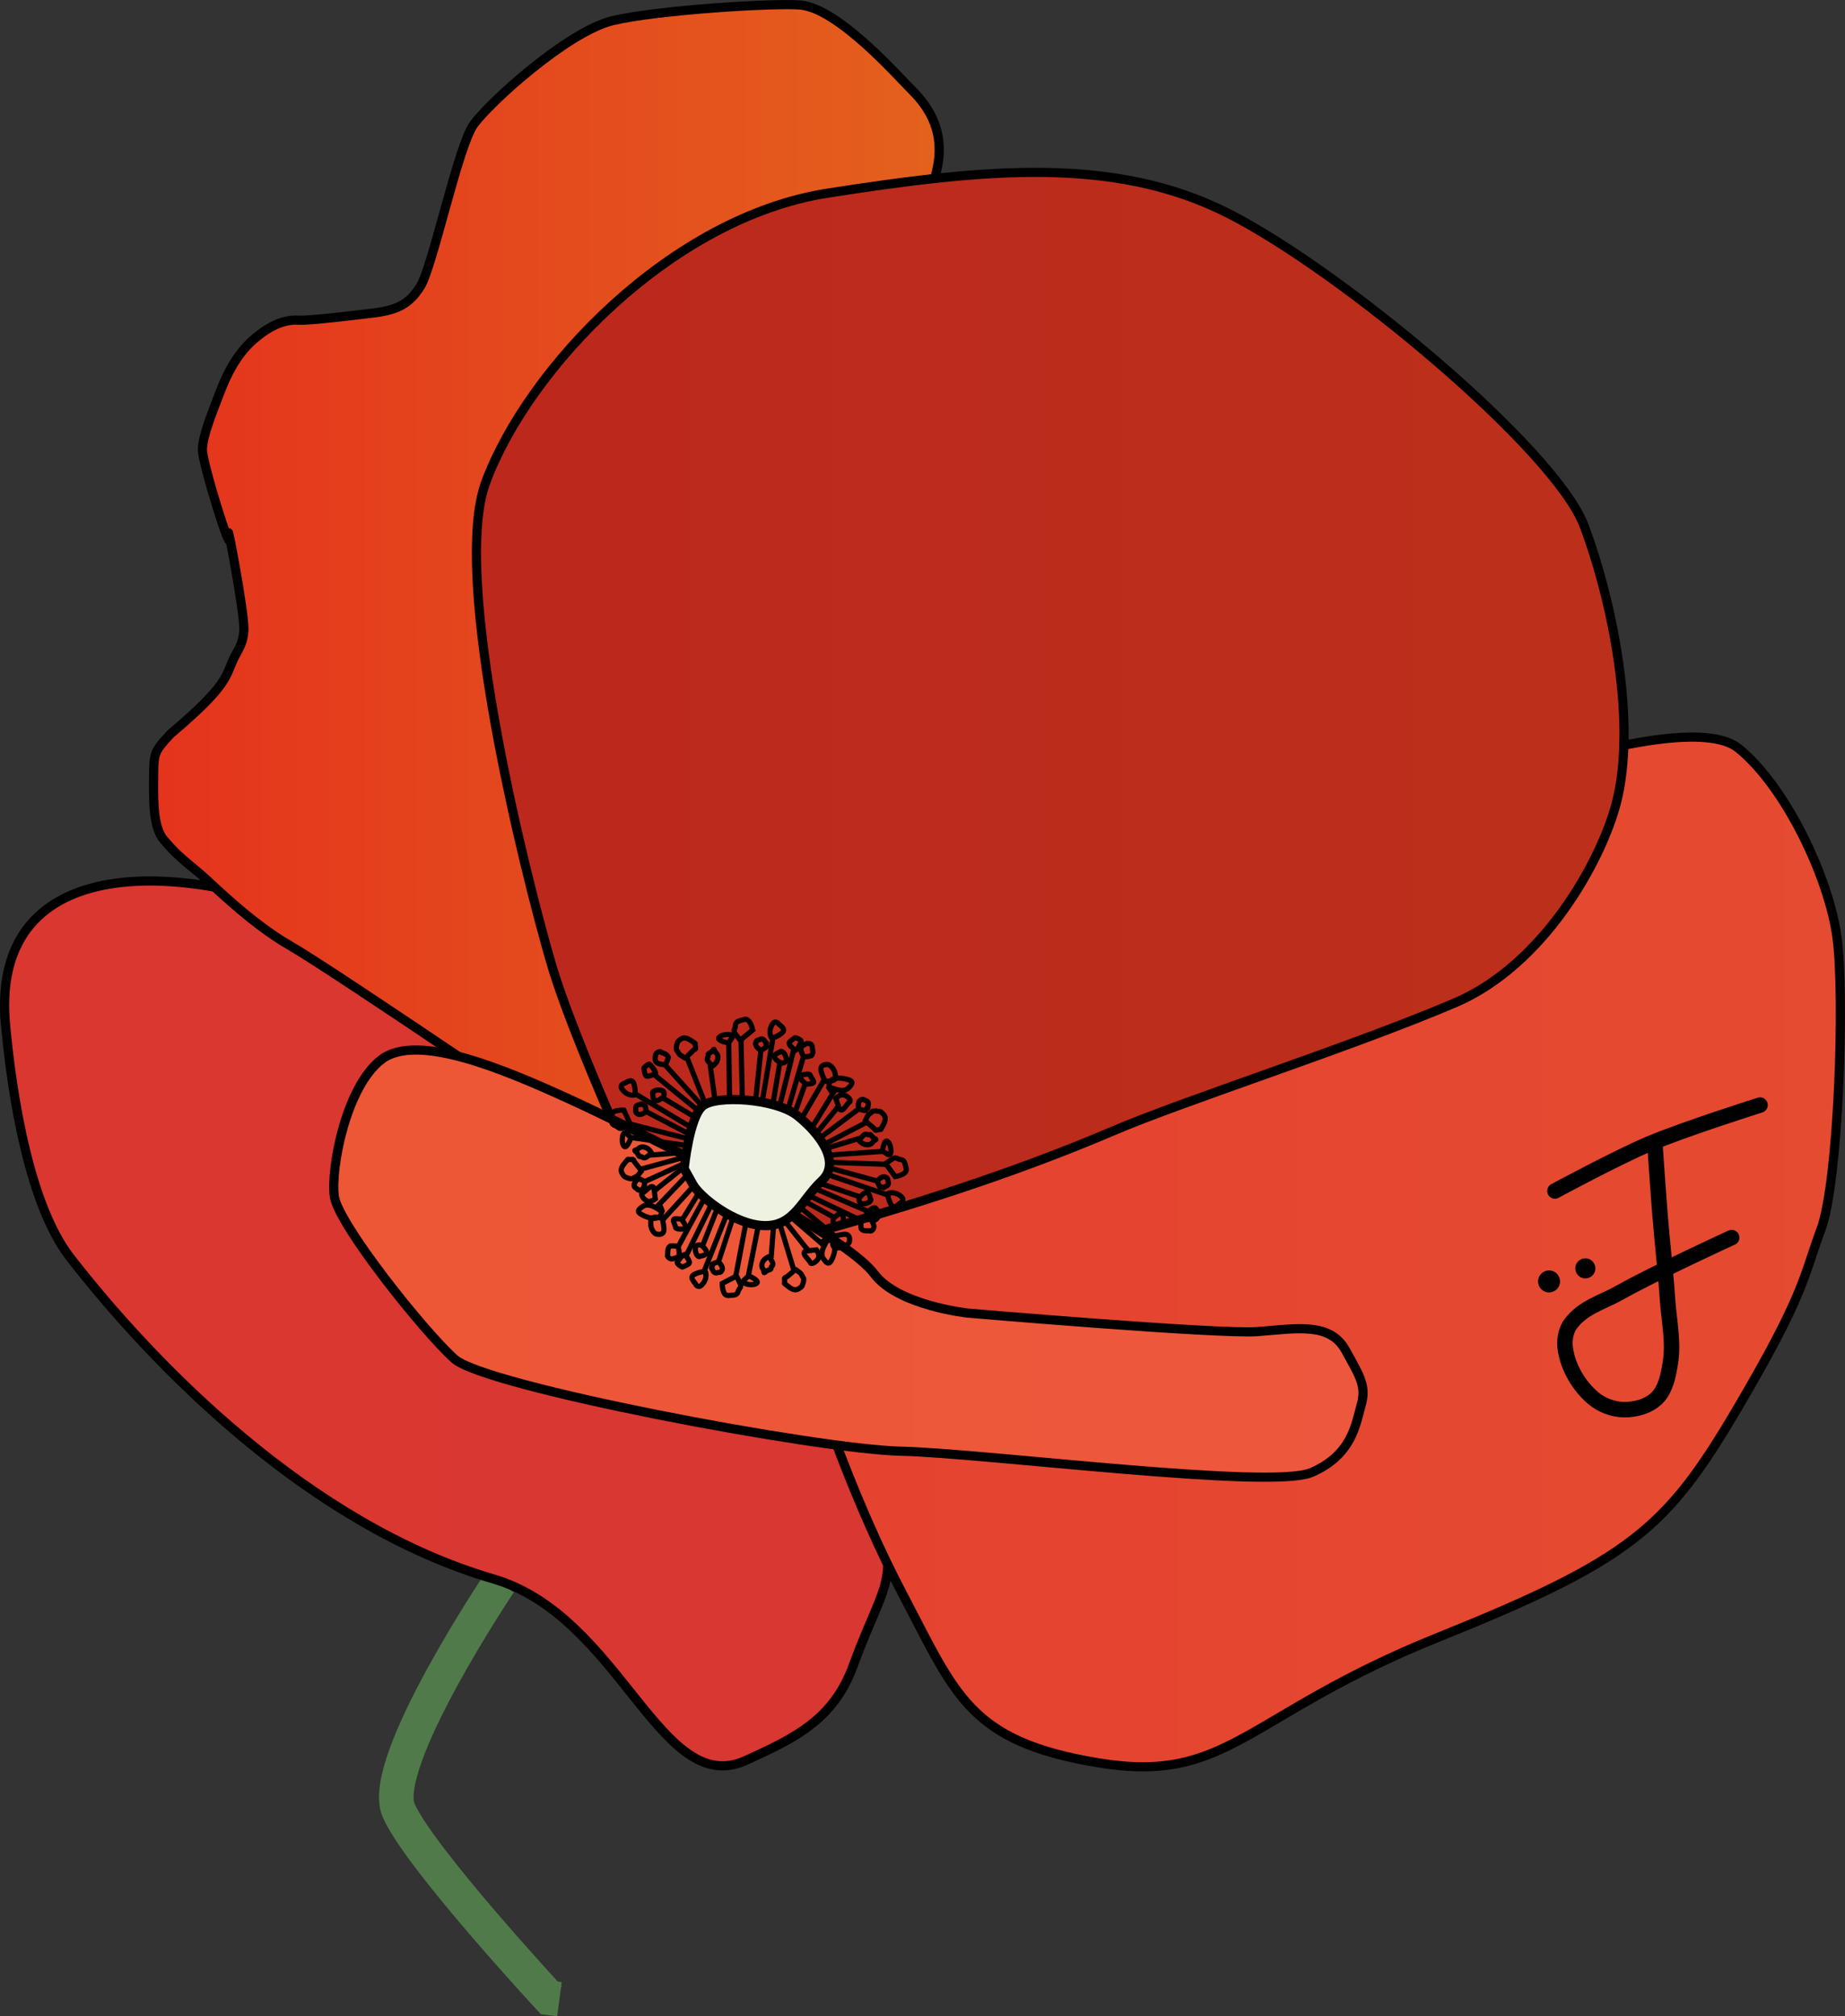 <?xml version="1.0" encoding="UTF-8" standalone="no"?>
<!-- Created with Inkscape (http://www.inkscape.org/) -->

<svg
   width="53.384mm"
   height="58.326mm"
   viewBox="0 0 53.384 58.326"
   version="1.1"
   id="svg5"
   xml:space="preserve"
   inkscape:version="1.2.2 (1:1.2.2+202305151915+b0a8486541)"
   sodipodi:docname="poppy_logo.svg"
   xmlns:inkscape="http://www.inkscape.org/namespaces/inkscape"
   xmlns:sodipodi="http://sodipodi.sourceforge.net/DTD/sodipodi-0.dtd"
   xmlns:xlink="http://www.w3.org/1999/xlink"
   xmlns="http://www.w3.org/2000/svg"
   xmlns:svg="http://www.w3.org/2000/svg"><rect x="0" y="0" width="53.384" height="58.326" fill="#333333" stroke="none"/><sodipodi:namedview
     id="namedview7"
     pagecolor="#ffffff"
     bordercolor="#666666"
     borderopacity="1.0"
     inkscape:showpageshadow="2"
     inkscape:pageopacity="0.0"
     inkscape:pagecheckerboard="0"
     inkscape:deskcolor="#d1d1d1"
     inkscape:document-units="mm"
     showgrid="false"
     inkscape:zoom="0.84096521"
     inkscape:cx="495.26425"
     inkscape:cy="529.74843"
     inkscape:window-width="1920"
     inkscape:window-height="1088"
     inkscape:window-x="1080"
     inkscape:window-y="129"
     inkscape:window-maximized="1"
     inkscape:current-layer="layer1" /><defs
     id="defs2"><linearGradient
       inkscape:collect="always"
       id="linearGradient28255"><stop
         style="stop-color:#eef2e6;stop-opacity:1;"
         offset="0"
         id="stop28251" /><stop
         style="stop-color:#eef2dd;stop-opacity:1;"
         offset="1"
         id="stop28253" /></linearGradient><linearGradient
       inkscape:collect="always"
       id="linearGradient25546"><stop
         style="stop-color:#ed5735;stop-opacity:1;"
         offset="0"
         id="stop25542" /><stop
         style="stop-color:#ed573d;stop-opacity:1;"
         offset="1"
         id="stop25544" /></linearGradient><linearGradient
       inkscape:collect="always"
       id="linearGradient22364"><stop
         style="stop-color:#bc281c;stop-opacity:1;"
         offset="0"
         id="stop22360" /><stop
         style="stop-color:#bc301b;stop-opacity:1;"
         offset="1"
         id="stop22362" /></linearGradient><linearGradient
       inkscape:collect="always"
       id="linearGradient18147"><stop
         style="stop-color:#e54230;stop-opacity:1;"
         offset="0"
         id="stop18143" /><stop
         style="stop-color:#e54b30;stop-opacity:1;"
         offset="1"
         id="stop18145" /></linearGradient><linearGradient
       inkscape:collect="always"
       id="linearGradient13861"><stop
         style="stop-color:#d93730;stop-opacity:1;"
         offset="0"
         id="stop13857" /><stop
         style="stop-color:#d93731;stop-opacity:1;"
         offset="1"
         id="stop13859" /></linearGradient><linearGradient
       inkscape:collect="always"
       id="linearGradient9766"><stop
         style="stop-color:#e4331d;stop-opacity:1;"
         offset="0"
         id="stop9762" /><stop
         style="stop-color:#e4611d;stop-opacity:1;"
         offset="1"
         id="stop9764" /></linearGradient><linearGradient
       inkscape:collect="always"
       xlink:href="#linearGradient9766"
       id="linearGradient9768"
       x1="83.308"
       y1="118.37"
       x2="106.3"
       y2="118.37"
       gradientUnits="userSpaceOnUse" /><linearGradient
       inkscape:collect="always"
       xlink:href="#linearGradient13861"
       id="linearGradient13863"
       x1="78.996"
       y1="138.832"
       x2="104.816"
       y2="138.832"
       gradientUnits="userSpaceOnUse" /><linearGradient
       inkscape:collect="always"
       xlink:href="#linearGradient18147"
       id="linearGradient18149"
       x1="100.75"
       y1="136.763"
       x2="132.38"
       y2="136.763"
       gradientUnits="userSpaceOnUse" /><linearGradient
       inkscape:collect="always"
       xlink:href="#linearGradient22364"
       id="linearGradient22366"
       x1="92.649"
       y1="121.376"
       x2="126.121"
       y2="121.376"
       gradientUnits="userSpaceOnUse" /><linearGradient
       inkscape:collect="always"
       xlink:href="#linearGradient25546"
       id="linearGradient25548"
       x1="88.52"
       y1="137.102"
       x2="118.567"
       y2="137.102"
       gradientUnits="userSpaceOnUse" /><linearGradient
       inkscape:collect="always"
       xlink:href="#linearGradient28255"
       id="linearGradient28257"
       x1="99.023"
       y1="134.182"
       x2="103.129"
       y2="134.182"
       gradientUnits="userSpaceOnUse" /></defs><g
     inkscape:label="Layer 1"
     inkscape:groupmode="layer"
     id="layer1"
     transform="translate(-78.996,-100.552)"><path
       style="fill:none;stroke:#507a4a;stroke-width:1;stroke-linecap:butt;stroke-linejoin:miter;stroke-dasharray:none;stroke-opacity:1"
       d="m 93.448,146.334 c 0,0 -3.511,5.226 -2.918,6.587 0.593,1.36 4.36,5.424 4.36,5.424 v 0 0 l 0.293,0.039"
       id="path1036"
       inkscape:label="stem"
       inkscape:export-filename="poppy_small_ste.svg"
       inkscape:export-xdpi="96"
       inkscape:export-ydpi="96" /><path
       style="fill:url(#linearGradient13863);fill-opacity:1;stroke:#000000;stroke-width:0.265px;stroke-linecap:butt;stroke-linejoin:miter;stroke-opacity:1"
       d="m 79.143,130.047 c 0.199,2.284 0.719,5.377 1.88,6.877 2.41,3.105 6.912,7.741 12.244,9.3 3.691,1.079 4.833,6.384 7.311,5.251 1.365,-0.624 2.526,-1.153 3.104,-2.74 1.029,-2.827 1.588,-2.381 0.063,-6.167 -1.525,-3.786 -3.599,-7.305 -7.204,-9.655 -3.605,-2.351 -6.382,-4.672 -7.573,-5.528 -4.707,-2.062 -10.159,-2.18 -9.825,2.662 z"
       id="path364"
       sodipodi:nodetypes="ccssssscc" /><path
       style="fill:url(#linearGradient9768);fill-opacity:1;stroke:#000000;stroke-width:0.265px;stroke-linecap:butt;stroke-linejoin:miter;stroke-opacity:1"
       d="m 100.452,135.982 c -0.485,-0.219 -4.101,-2.097 -4.101,-2.097 0,0 -7.676,-5.242 -8.981,-5.989 -1.137,-0.651 -2.325,-1.849 -2.548,-2.035 -0.693,-0.575 -0.768,-0.645 -1.087,-1.014 -0.319,-0.369 -0.299,-1.186 -0.294,-1.851 0.004,-0.665 0.023,-0.702 0.478,-1.204 1.349,-1.143 1.574,-1.52 1.751,-1.985 0.177,-0.465 0.345,-0.524 0.381,-1.012 0.036,-0.489 -0.542,-3.433 -0.428,-2.724 0.114,0.709 -0.773,-2.113 -0.771,-2.515 0.003,-0.402 0.311,-1.133 0.49,-1.608 0.179,-0.476 0.466,-1.119 0.985,-1.571 0.518,-0.452 0.947,-0.585 1.294,-0.563 0.347,0.022 1.95,-0.182 2.054,-0.193 0.797,-0.084 1.152,-0.254 1.488,-0.791 0.35,-0.561 1.085,-4.028 1.529,-4.663 0.444,-0.635 2.723,-2.698 4.019,-3.014 1.296,-0.315 4.778,-0.524 5.46,-0.454 1.101,0.113 2.836,2.09 3.208,2.458 0.523,0.517 1.003,1.274 0.696,2.422 -0.308,1.148 -5.621,30.403 -5.621,30.403 z"
       id="path468"
       sodipodi:nodetypes="ccsssscssscssssssssssc" /><path
       style="fill:url(#linearGradient18149);fill-opacity:1;stroke:#000000;stroke-width:0.265px;stroke-linecap:butt;stroke-linejoin:miter;stroke-opacity:1"
       d="m 100.901,134.912 c 0,0 1.599,6.79 4.217,11.762 1.536,2.917 1.921,4.26 5.677,4.874 3.756,0.614 4.238,-1.391 9.808,-3.631 5.57,-2.24 6.614,-3.155 8.626,-6.561 2.011,-3.406 1.945,-3.877 2.455,-5.24 0.511,-1.363 0.697,-6.767 0.462,-8.465 -0.234,-1.698 -1.464,-4.326 -2.843,-5.449 -1.754,-1.429 -10.699,2.277 -10.699,2.277 z"
       id="path462"
       sodipodi:nodetypes="cssssssscc" /><path
       style="fill:url(#linearGradient22366);fill-opacity:1;stroke:#000000;stroke-width:0.265px;stroke-linecap:butt;stroke-linejoin:miter;stroke-opacity:1"
       d="m 98.617,137.195 c 0,0 -2.883,-6.069 -3.679,-8.793 -0.774,-2.65 -2.901,-11.163 -1.888,-13.899 1.218,-3.289 5.357,-7.656 9.89,-8.363 4.533,-0.707 8.301,-1.09 11.605,0.59 3.304,1.681 9.457,6.826 10.288,9.038 0.831,2.212 1.53,5.747 0.925,8.034 -0.445,1.679 -2.101,4.668 -4.665,5.76 -3.026,1.289 -7.797,2.809 -9.912,3.714 -5.736,2.453 -12.564,3.917 -12.564,3.917 z"
       id="path464"
       sodipodi:nodetypes="cssssssssc" /><path
       style="fill:url(#linearGradient25548);fill-opacity:1;stroke:#000000;stroke-width:0.265px;stroke-linecap:butt;stroke-linejoin:miter;stroke-opacity:1"
       d="m 100.107,134.648 c 0,0 -2.857,-1.49 -4.667,-2.315 -1.81,-0.825 -4.365,-1.924 -5.402,-1.136 -1.037,0.787 -1.475,3.153 -1.37,3.956 0.105,0.803 2.587,3.915 3.481,4.712 0.894,0.796 10.482,2.61 12.915,2.666 2.434,0.056 10.711,1.123 11.881,0.615 1.17,-0.508 1.274,-1.385 1.431,-1.933 0.157,-0.549 -10e-4,-0.801 -0.453,-1.611 -0.452,-0.81 -1.42,-0.616 -2.54,-0.531 -1.12,0.085 -8.393,-0.536 -8.393,-0.536 0,0 -2.02,-0.219 -2.7,-1.134 -0.681,-0.915 -4.183,-2.751 -4.183,-2.751 z"
       id="path470" /><path
       style="fill:url(#linearGradient28257);fill-opacity:1;stroke:#000000;stroke-width:0.265px;stroke-linecap:butt;stroke-linejoin:miter;stroke-opacity:1"
       d="m 98.793,134.358 c 0,0 0.145,-1.484 0.533,-1.812 0.388,-0.328 2.117,-0.216 2.74,0.278 0.623,0.494 1.288,1.345 0.708,1.884 -0.58,0.539 -0.799,1.32 -1.667,1.297 -0.868,-0.023 -1.867,-0.839 -2.06,-1.189 z"
       id="path474"
       inkscape:label="center"
       sodipodi:nodetypes="cssscsc" /><g
       id="g116033"
       transform="matrix(0.224,0,0,0.224,88.159,93.443)"
       inkscape:label="JF_logo"><g
         id="g113801"
         transform="matrix(0.242,0,0,0.242,110.096,157.818)"
         style="stroke:#000000;stroke-width:8.251;stroke-dasharray:none;stroke-opacity:1"><path
           style="fill:none;stroke:#000000;stroke-width:8.251;stroke-linecap:round;stroke-linejoin:miter;stroke-dasharray:none;stroke-opacity:1"
           d="m 205.995,114.538 c 0,0 32.945,-17.79 50.161,-25.072 19.296,-8.161 59.322,-20.768 59.322,-20.768"
           id="path113726"
           sodipodi:nodetypes="cac" /><path
           style="fill:none;stroke:#000000;stroke-width:8.251;stroke-linecap:round;stroke-linejoin:miter;stroke-dasharray:none;stroke-opacity:1"
           d="m 259.333,89.238 c 0,0 1.745,25.482 2.771,38.211 1.21,15.01 2.986,29.975 3.99,45 0.751,11.241 3.335,22.644 1.523,33.763 -1.09,6.685 -2.444,14.251 -7.316,18.957 -4.44,4.289 -11.327,6.156 -17.5,6.066 -5.878,-0.086 -12.016,-2.445 -16.488,-6.26 -7.485,-6.386 -13.098,-15.891 -14.693,-25.6 -0.766,-4.661 -0.086,-10.124 2.75,-13.902 6.781,-9.035 16.809,-11.418 25.651,-16.398 19.528,-11 60.335,-29.68 60.335,-29.68"
           id="path113728"
           sodipodi:nodetypes="caaaaaaasac" /></g><circle
         style="font-variation-settings:normal;opacity:1;fill:#000000;fill-opacity:1;stroke:none;stroke-width:0;stroke-linecap:butt;stroke-linejoin:miter;stroke-miterlimit:4;stroke-dasharray:none;stroke-dashoffset:0;stroke-opacity:1;stop-color:#000000;stop-opacity:1"
         id="path113855"
         cx="163.874"
         cy="195.532"
         r="1.297" /><circle
         style="font-variation-settings:normal;fill:#000000;fill-opacity:1;stroke:none;stroke-width:0;stroke-linecap:butt;stroke-linejoin:miter;stroke-miterlimit:4;stroke-dasharray:none;stroke-dashoffset:0;stroke-opacity:1;stop-color:#000000"
         id="path113855-4"
         cx="159.187"
         cy="197.217"
         r="1.421" /></g><g
       id="g44905"
       inkscape:label="pistilles"><path
         style="fill:none;stroke:#000000;stroke-width:0.15;stroke-linecap:butt;stroke-linejoin:miter;stroke-dasharray:none;stroke-opacity:1"
         d="m 100.105,132.327 -0.023,-1.603 c 0,0 -0.389,-0.069 -0.269,-0.176 0.121,-0.106 0.468,-0.096 0.356,0.038 -0.112,0.134 -0.062,0.182 -0.062,0.182"
         id="path480" /><path
         style="fill:none;stroke:#000000;stroke-width:0.15;stroke-linecap:butt;stroke-linejoin:miter;stroke-dasharray:none;stroke-opacity:1"
         d="m 100.474,132.304 -0.038,-1.679 0.339,-0.279 c 0,0 -0.071,-0.353 -0.241,-0.305 -0.169,0.048 -0.25,0.055 -0.259,0.178 -0.009,0.123 -0.09,0.126 0.009,0.256 0.099,0.131 0.183,0.237 0.183,0.237"
         id="path33122" /><path
         style="fill:none;stroke:#000000;stroke-width:0.15;stroke-linecap:butt;stroke-linejoin:miter;stroke-dasharray:none;stroke-opacity:1"
         d="m 100.865,132.315 0.147,-1.383 c 0,0 -0.174,-0.093 -0.152,-0.203 0.022,-0.111 0.075,-0.076 0.127,-0.111 0.051,-0.035 0.115,0.004 0.14,0.055 0.026,0.051 0.063,0.023 0.038,0.087 -0.025,0.064 0.066,0.04 -0.04,0.108 -0.106,0.068 -0.106,0.068 -0.106,0.068"
         id="path33126" /><path
         style="fill:none;stroke:#000000;stroke-width:0.15;stroke-linecap:butt;stroke-linejoin:miter;stroke-dasharray:none;stroke-opacity:1"
         d="m 99.677,132.323 -0.124,-0.903 c 0,0 0.088,-0.033 0.156,-0.118 0.068,-0.085 0.086,-0.224 0.008,-0.293 -0.078,-0.069 -0.036,-0.153 -0.097,-0.069 -0.061,0.084 -0.153,0.078 -0.135,0.14 0.018,0.061 -0.085,0.08 0.018,0.197 0.103,0.117 0.103,0.117 0.103,0.117 v 0.046"
         id="path33130" /><path
         style="fill:none;stroke:#000000;stroke-width:0.15;stroke-linecap:butt;stroke-linejoin:miter;stroke-dasharray:none;stroke-opacity:1"
         d="m 99.374,132.417 -0.508,-1.294 c 0,0 0.115,-0.117 0.181,-0.179 0.066,-0.062 0.092,-0.016 0.07,-0.129 -0.023,-0.112 0.048,-0.042 -0.079,-0.131 -0.126,-0.089 -0.241,-0.15 -0.346,-0.072 -0.105,0.078 -0.088,0.082 -0.108,0.146 -0.02,0.064 -0.031,0.154 -0.003,0.181 0.028,0.027 0.057,0.104 0.101,0.134 0.045,0.03 0.167,0.105 0.167,0.105 v 0"
         id="path33132" /><path
         style="fill:none;stroke:#000000;stroke-width:0.15;stroke-linecap:butt;stroke-linejoin:miter;stroke-dasharray:none;stroke-opacity:1"
         d="m 101.062,132.358 0.296,-1.76 c 0,0 -0.054,0.009 -0.079,-0.145 -0.025,-0.154 0.071,-0.294 0.105,-0.319 0.034,-0.025 0.098,-0.022 0.134,0.028 0.035,0.051 0.257,0.156 0.09,0.281 -0.167,0.125 -0.296,0.139 -0.296,0.139"
         id="path33134"
         sodipodi:nodetypes="ccssssc" /><path
         style="fill:none;stroke:#000000;stroke-width:0.15;stroke-linecap:butt;stroke-linejoin:miter;stroke-dasharray:none;stroke-opacity:1"
         d="m 101.365,132.456 0.196,-1.173 c 0,0 -0.169,-0.089 -0.155,-0.181 0.015,-0.092 0.252,-0.141 0.21,-0.131 -0.081,0.019 -0.025,-0.021 0.002,8e-4 0.079,0.013 0.168,0.223 0.114,0.285 -0.054,0.061 -0.159,0.047 -0.159,0.047"
         id="path44864"
         sodipodi:nodetypes="cccscsc" /><path
         style="fill:none;stroke:#000000;stroke-width:0.15;stroke-linecap:butt;stroke-linejoin:miter;stroke-dasharray:none;stroke-opacity:1"
         d="m 101.557,132.534 0.408,-1.629 c 0,0 -0.142,-0.124 -0.137,-0.177 0.005,-0.053 0.156,-0.143 0.169,-0.157 0.013,-0.014 0.191,0.06 0.179,0.101 -0.012,0.041 -0.092,0.237 -0.174,0.271 -0.083,0.034 0.012,-0.004 0.012,-0.004"
         id="path44866"
         sodipodi:nodetypes="ccssscc" /><path
         style="fill:none;stroke:#000000;stroke-width:0.15;stroke-linecap:butt;stroke-linejoin:miter;stroke-dasharray:none;stroke-opacity:1"
         d="m 101.783,132.691 0.461,-1.576 c 0,0 -0.087,-0.159 -0.072,-0.239 0.014,-0.08 0.094,-0.094 0.147,-0.131 0.053,-0.037 0.204,0.01 0.175,0.103 0.019,0.091 0.042,0.177 -0.022,0.243 -0.078,0.026 -0.238,0.039 -0.238,0.039"
         id="path44868"
         sodipodi:nodetypes="ccssccc" /><path
         style="fill:none;stroke:#000000;stroke-width:0.15;stroke-linecap:butt;stroke-linejoin:miter;stroke-dasharray:none;stroke-opacity:1"
         d="m 101.981,132.784 0.314,-0.89 c 0,0 -0.18,-0.149 -0.144,-0.204 0.036,-0.056 0.273,-0.101 0.287,-0.036 0.014,0.065 0.181,0.216 0.048,0.24 -0.133,0.024 -0.159,0.024 -0.159,0.024 v 0"
         id="path44870" /><path
         style="fill:none;stroke:#000000;stroke-width:0.15;stroke-linecap:butt;stroke-linejoin:miter;stroke-dasharray:none;stroke-opacity:1"
         d="m 102.197,132.892 0.649,-1.112 c 0,0 -0.105,-0.224 -0.1,-0.308 0.007,-0.135 0.156,-0.122 0.195,-0.128 0.04,-0.006 0.19,0.096 0.218,0.262 0.016,0.094 0.052,0.189 -0.111,0.212 -0.164,0.023 -0.191,0.005 -0.191,0.005"
         id="path44872"
         sodipodi:nodetypes="ccscssc" /><path
         style="fill:none;stroke:#000000;stroke-width:0.15;stroke-linecap:butt;stroke-linejoin:miter;stroke-dasharray:none;stroke-opacity:1"
         d="m 102.522,133.115 0.59,-0.961 c 0,0 -0.106,-0.012 -0.127,-0.192 -0.026,-0.221 0.251,-0.249 0.453,-0.204 0.202,0.045 0.293,0.086 0.105,0.269 -0.188,0.183 -0.574,-0.072 -0.571,-0.022 l 0.096,0.143"
         id="path44874"
         sodipodi:nodetypes="ccscscc" /><path
         style="fill:none;stroke:#000000;stroke-width:0.15;stroke-linecap:butt;stroke-linejoin:miter;stroke-dasharray:none;stroke-opacity:1"
         d="m 102.606,133.351 0.651,-0.797 -0.077,-0.221 c 0,0 0.097,-0.122 0.21,-0.111 0.112,0.011 0.261,0.163 0.186,0.206 -0.075,0.043 -0.195,0.32 -0.289,0.207 -0.093,-0.113 -0.093,-0.113 -0.093,-0.113"
         id="path44878" /></g><g
       id="g44905-6"
       inkscape:label="pistilles"
       transform="rotate(-167.915,100.722,134.059)"><path
         style="fill:none;stroke:#000000;stroke-width:0.15;stroke-linecap:butt;stroke-linejoin:miter;stroke-dasharray:none;stroke-opacity:1"
         d="m 100.105,132.327 -0.023,-1.603 c 0,0 -0.389,-0.069 -0.269,-0.176 0.121,-0.106 0.468,-0.096 0.356,0.038 -0.112,0.134 -0.062,0.182 -0.062,0.182"
         id="path480-7" /><path
         style="fill:none;stroke:#000000;stroke-width:0.15;stroke-linecap:butt;stroke-linejoin:miter;stroke-dasharray:none;stroke-opacity:1"
         d="m 100.474,132.304 -0.038,-1.679 0.339,-0.279 c 0,0 -0.071,-0.353 -0.241,-0.305 -0.169,0.048 -0.25,0.055 -0.259,0.178 -0.009,0.123 -0.09,0.126 0.009,0.256 0.099,0.131 0.183,0.237 0.183,0.237"
         id="path33122-5" /><path
         style="fill:none;stroke:#000000;stroke-width:0.15;stroke-linecap:butt;stroke-linejoin:miter;stroke-dasharray:none;stroke-opacity:1"
         d="m 100.865,132.315 0.147,-1.383 c 0,0 -0.174,-0.093 -0.152,-0.203 0.022,-0.111 0.075,-0.076 0.127,-0.111 0.051,-0.035 0.115,0.004 0.14,0.055 0.026,0.051 0.063,0.023 0.038,0.087 -0.025,0.064 0.066,0.04 -0.04,0.108 -0.106,0.068 -0.106,0.068 -0.106,0.068"
         id="path33126-3" /><path
         style="fill:none;stroke:#000000;stroke-width:0.15;stroke-linecap:butt;stroke-linejoin:miter;stroke-dasharray:none;stroke-opacity:1"
         d="m 99.677,132.323 -0.124,-0.903 c 0,0 0.088,-0.033 0.156,-0.118 0.068,-0.085 0.086,-0.224 0.008,-0.293 -0.078,-0.069 -0.036,-0.153 -0.097,-0.069 -0.061,0.084 -0.153,0.078 -0.135,0.14 0.018,0.061 -0.085,0.08 0.018,0.197 0.103,0.117 0.103,0.117 0.103,0.117 v 0.046"
         id="path33130-5" /><path
         style="fill:none;stroke:#000000;stroke-width:0.15;stroke-linecap:butt;stroke-linejoin:miter;stroke-dasharray:none;stroke-opacity:1"
         d="m 99.494,132.357 -0.674,-1.216 c 0,0 0.099,-0.132 0.156,-0.201 0.058,-0.07 0.089,-0.028 0.052,-0.137 -0.037,-0.109 0.042,-0.048 -0.095,-0.12 -0.137,-0.072 -0.258,-0.117 -0.352,-0.026 -0.094,0.091 -0.077,0.093 -0.088,0.159 -0.012,0.066 -0.01,0.157 0.021,0.18 0.032,0.023 0.07,0.096 0.118,0.12 0.048,0.024 0.179,0.082 0.179,0.082 v 0"
         id="path33132-6" /><path
         style="fill:none;stroke:#000000;stroke-width:0.15;stroke-linecap:butt;stroke-linejoin:miter;stroke-dasharray:none;stroke-opacity:1"
         d="m 101.062,132.358 0.296,-1.76 c 0,0 -0.054,0.009 -0.079,-0.145 -0.025,-0.154 0.071,-0.294 0.105,-0.319 0.034,-0.025 0.098,-0.022 0.134,0.028 0.035,0.051 0.257,0.156 0.09,0.281 -0.167,0.125 -0.296,0.139 -0.296,0.139"
         id="path33134-2"
         sodipodi:nodetypes="ccssssc" /><path
         style="fill:none;stroke:#000000;stroke-width:0.15;stroke-linecap:butt;stroke-linejoin:miter;stroke-dasharray:none;stroke-opacity:1"
         d="m 101.365,132.456 0.196,-1.173 c 0,0 -0.169,-0.089 -0.155,-0.181 0.015,-0.092 0.252,-0.141 0.21,-0.131 -0.081,0.019 -0.025,-0.021 0.002,8e-4 0.079,0.013 0.168,0.223 0.114,0.285 -0.054,0.061 -0.159,0.047 -0.159,0.047"
         id="path44864-9"
         sodipodi:nodetypes="cccscsc" /><path
         style="fill:none;stroke:#000000;stroke-width:0.15;stroke-linecap:butt;stroke-linejoin:miter;stroke-dasharray:none;stroke-opacity:1"
         d="m 101.557,132.534 0.408,-1.629 c 0,0 -0.142,-0.124 -0.137,-0.177 0.005,-0.053 0.156,-0.143 0.169,-0.157 0.013,-0.014 0.191,0.06 0.179,0.101 -0.012,0.041 -0.092,0.237 -0.174,0.271 -0.083,0.034 0.012,-0.004 0.012,-0.004"
         id="path44866-1"
         sodipodi:nodetypes="ccssscc" /><path
         style="fill:none;stroke:#000000;stroke-width:0.15;stroke-linecap:butt;stroke-linejoin:miter;stroke-dasharray:none;stroke-opacity:1"
         d="m 101.783,132.691 0.461,-1.576 c 0,0 -0.087,-0.159 -0.072,-0.239 0.014,-0.08 0.094,-0.094 0.147,-0.131 0.053,-0.037 0.204,0.01 0.175,0.103 0.019,0.091 0.042,0.177 -0.022,0.243 -0.078,0.026 -0.238,0.039 -0.238,0.039"
         id="path44868-2"
         sodipodi:nodetypes="ccssccc" /><path
         style="fill:none;stroke:#000000;stroke-width:0.15;stroke-linecap:butt;stroke-linejoin:miter;stroke-dasharray:none;stroke-opacity:1"
         d="m 101.981,132.784 0.314,-0.89 c 0,0 -0.18,-0.149 -0.144,-0.204 0.036,-0.056 0.273,-0.101 0.287,-0.036 0.014,0.065 0.181,0.216 0.048,0.24 -0.133,0.024 -0.159,0.024 -0.159,0.024 v 0"
         id="path44870-7" /><path
         style="fill:none;stroke:#000000;stroke-width:0.15;stroke-linecap:butt;stroke-linejoin:miter;stroke-dasharray:none;stroke-opacity:1"
         d="m 102.197,132.892 0.649,-1.112 c 0,0 -0.105,-0.224 -0.1,-0.308 0.007,-0.135 0.156,-0.122 0.195,-0.128 0.04,-0.006 0.19,0.096 0.218,0.262 0.016,0.094 0.052,0.189 -0.111,0.212 -0.164,0.023 -0.191,0.005 -0.191,0.005"
         id="path44872-0"
         sodipodi:nodetypes="ccscssc" /><path
         style="fill:none;stroke:#000000;stroke-width:0.15;stroke-linecap:butt;stroke-linejoin:miter;stroke-dasharray:none;stroke-opacity:1"
         d="m 102.46,133.139 0.59,-0.961 c 0,0 -0.106,-0.012 -0.127,-0.192 -0.026,-0.221 0.251,-0.249 0.453,-0.204 0.202,0.045 0.293,0.086 0.105,0.269 -0.188,0.183 -0.574,-0.072 -0.571,-0.022 l 0.096,0.143"
         id="path44874-9"
         sodipodi:nodetypes="ccscscc" /><path
         style="fill:none;stroke:#000000;stroke-width:0.15;stroke-linecap:butt;stroke-linejoin:miter;stroke-dasharray:none;stroke-opacity:1"
         d="m 102.606,133.351 0.651,-0.797 -0.077,-0.221 c 0,0 0.097,-0.122 0.21,-0.111 0.112,0.011 0.261,0.163 0.186,0.206 -0.075,0.043 -0.195,0.32 -0.289,0.207 -0.093,-0.113 -0.093,-0.113 -0.093,-0.113"
         id="path44878-3" /></g><g
       id="g44905-6-5"
       inkscape:label="pistilles"
       transform="rotate(99.226,101.088,134.258)"><path
         style="fill:none;stroke:#000000;stroke-width:0.15;stroke-linecap:butt;stroke-linejoin:miter;stroke-dasharray:none;stroke-opacity:1"
         d="m 100.508,132.487 -0.367,-1.56 c 0,0 -0.395,0.016 -0.3,-0.114 0.095,-0.13 0.436,-0.194 0.356,-0.039 -0.081,0.155 -0.022,0.191 -0.022,0.191"
         id="path480-7-9" /><path
         style="fill:none;stroke:#000000;stroke-width:0.15;stroke-linecap:butt;stroke-linejoin:miter;stroke-dasharray:none;stroke-opacity:1"
         d="m 100.704,132.425 -0.211,-1.666 0.308,-0.313 c 0,0 -0.107,-0.344 -0.271,-0.279 -0.163,0.065 -0.243,0.08 -0.239,0.203 0.004,0.123 -0.077,0.134 0.035,0.254 0.112,0.12 0.207,0.217 0.207,0.217"
         id="path33122-5-2" /><path
         style="fill:none;stroke:#000000;stroke-width:0.15;stroke-linecap:butt;stroke-linejoin:miter;stroke-dasharray:none;stroke-opacity:1"
         d="m 100.865,132.315 0.147,-1.383 c 0,0 -0.174,-0.093 -0.152,-0.203 0.022,-0.111 0.075,-0.076 0.127,-0.111 0.051,-0.035 0.115,0.004 0.14,0.055 0.026,0.051 0.063,0.023 0.038,0.087 -0.025,0.064 0.066,0.04 -0.04,0.108 -0.106,0.068 -0.106,0.068 -0.106,0.068"
         id="path33126-3-2" /><path
         style="fill:none;stroke:#000000;stroke-width:0.15;stroke-linecap:butt;stroke-linejoin:miter;stroke-dasharray:none;stroke-opacity:1"
         d="m 100.038,132.763 -1.002,-0.965 c 0,0 -0.18,0.081 -0.254,-0.005 -0.074,-0.085 -0.013,-0.106 -0.01,-0.168 0.004,-0.062 0.073,-0.088 0.13,-0.077 0.056,0.011 0.057,-0.036 0.092,0.023 0.035,0.059 0.072,-0.028 0.061,0.098 -0.011,0.126 -0.011,0.126 -0.011,0.126"
         id="path33126-3-2-9" /><path
         style="fill:none;stroke:#000000;stroke-width:0.15;stroke-linecap:butt;stroke-linejoin:miter;stroke-dasharray:none;stroke-opacity:1"
         d="m 100.296,132.505 -0.399,-0.819 c 0,0 0.074,-0.059 0.111,-0.161 0.038,-0.102 0.012,-0.239 -0.084,-0.28 -0.095,-0.041 -0.082,-0.135 -0.114,-0.035 -0.031,0.099 -0.121,0.122 -0.085,0.175 0.036,0.052 -0.056,0.102 0.078,0.181 0.135,0.079 0.135,0.079 0.135,0.079 l 0.014,0.044"
         id="path33130-5-8" /><path
         style="fill:none;stroke:#000000;stroke-width:0.15;stroke-linecap:butt;stroke-linejoin:miter;stroke-dasharray:none;stroke-opacity:1"
         d="m 100.214,132.626 -0.831,-1.114 c 0,0 0.08,-0.144 0.128,-0.22 0.048,-0.077 0.084,-0.04 0.033,-0.143 -0.051,-0.103 0.035,-0.053 -0.11,-0.106 -0.145,-0.053 -0.272,-0.081 -0.353,0.022 -0.081,0.103 -0.063,0.103 -0.066,0.169 -0.003,0.067 0.011,0.157 0.045,0.175 0.035,0.019 0.082,0.086 0.133,0.103 0.051,0.017 0.189,0.057 0.189,0.057 v 0"
         id="path33132-6-9" /><path
         style="fill:none;stroke:#000000;stroke-width:0.15;stroke-linecap:butt;stroke-linejoin:miter;stroke-dasharray:none;stroke-opacity:1"
         d="m 101.062,132.358 0.296,-1.76 c 0,0 -0.054,0.009 -0.079,-0.145 -0.025,-0.154 0.071,-0.294 0.105,-0.319 0.034,-0.025 0.098,-0.022 0.134,0.028 0.035,0.051 0.257,0.156 0.09,0.281 -0.167,0.125 -0.296,0.139 -0.296,0.139"
         id="path33134-2-7"
         sodipodi:nodetypes="ccssssc" /><path
         style="fill:none;stroke:#000000;stroke-width:0.15;stroke-linecap:butt;stroke-linejoin:miter;stroke-dasharray:none;stroke-opacity:1"
         d="m 101.349,132.522 0.196,-1.173 c 0,0 -0.169,-0.089 -0.155,-0.181 0.015,-0.092 0.252,-0.141 0.21,-0.131 -0.081,0.019 -0.025,-0.021 0.002,8e-4 0.079,0.013 0.168,0.223 0.114,0.285 -0.054,0.061 -0.159,0.047 -0.159,0.047"
         id="path44864-9-3"
         sodipodi:nodetypes="cccscsc" /><path
         style="fill:none;stroke:#000000;stroke-width:0.15;stroke-linecap:butt;stroke-linejoin:miter;stroke-dasharray:none;stroke-opacity:1"
         d="m 101.513,132.687 0.408,-1.629 c 0,0 -0.142,-0.124 -0.137,-0.177 0.005,-0.053 0.156,-0.143 0.169,-0.157 0.013,-0.014 0.191,0.06 0.179,0.101 -0.012,0.041 -0.092,0.237 -0.174,0.271 -0.083,0.034 0.012,-0.004 0.012,-0.004"
         id="path44866-1-6"
         sodipodi:nodetypes="ccssscc" /><path
         style="fill:none;stroke:#000000;stroke-width:0.15;stroke-linecap:butt;stroke-linejoin:miter;stroke-dasharray:none;stroke-opacity:1"
         d="m 101.757,132.777 0.461,-1.576 c 0,0 -0.087,-0.159 -0.072,-0.239 0.014,-0.08 0.094,-0.094 0.147,-0.131 0.053,-0.037 0.204,0.01 0.175,0.103 0.019,0.091 0.042,0.177 -0.022,0.243 -0.078,0.026 -0.238,0.039 -0.238,0.039"
         id="path44868-2-1"
         sodipodi:nodetypes="ccssccc" /><path
         style="fill:none;stroke:#000000;stroke-width:0.15;stroke-linecap:butt;stroke-linejoin:miter;stroke-dasharray:none;stroke-opacity:1"
         d="m 101.938,132.886 0.314,-0.89 c 0,0 -0.18,-0.149 -0.144,-0.204 0.036,-0.056 0.273,-0.101 0.287,-0.036 0.014,0.065 0.181,0.216 0.048,0.24 -0.133,0.024 -0.159,0.024 -0.159,0.024 v 0"
         id="path44870-7-2" /><path
         style="fill:none;stroke:#000000;stroke-width:0.15;stroke-linecap:butt;stroke-linejoin:miter;stroke-dasharray:none;stroke-opacity:1"
         d="m 102.131,132.998 0.649,-1.112 c 0,0 -0.105,-0.224 -0.1,-0.308 0.007,-0.135 0.156,-0.122 0.195,-0.128 0.04,-0.006 0.19,0.096 0.218,0.262 0.016,0.094 0.052,0.189 -0.111,0.212 -0.164,0.023 -0.191,0.005 -0.191,0.005"
         id="path44872-0-9"
         sodipodi:nodetypes="ccscssc" /><path
         style="fill:none;stroke:#000000;stroke-width:0.15;stroke-linecap:butt;stroke-linejoin:miter;stroke-dasharray:none;stroke-opacity:1"
         d="m 102.459,133.204 0.59,-0.961 c 0,0 -0.106,-0.012 -0.127,-0.192 -0.026,-0.221 0.251,-0.249 0.453,-0.204 0.202,0.045 0.293,0.086 0.105,0.269 -0.188,0.183 -0.574,-0.072 -0.571,-0.022 l 0.096,0.143"
         id="path44874-9-3"
         sodipodi:nodetypes="ccscscc" /><path
         style="fill:none;stroke:#000000;stroke-width:0.15;stroke-linecap:butt;stroke-linejoin:miter;stroke-dasharray:none;stroke-opacity:1"
         d="m 102.628,133.339 0.695,-0.758 -0.064,-0.225 c 0,0 0.104,-0.116 0.216,-0.099 0.112,0.017 0.251,0.177 0.174,0.216 -0.077,0.039 -0.213,0.308 -0.3,0.19 -0.087,-0.118 -0.087,-0.118 -0.087,-0.118"
         id="path44878-3-1" /></g><g
       id="g44905-6-5-4"
       inkscape:label="pistilles"
       transform="rotate(-68.544,100.554,134.309)"><path
         style="fill:none;stroke:#000000;stroke-width:0.15;stroke-linecap:butt;stroke-linejoin:miter;stroke-dasharray:none;stroke-opacity:1"
         d="m 100.508,132.487 -0.367,-1.56 c 0,0 -0.395,0.016 -0.3,-0.114 0.095,-0.13 0.436,-0.194 0.356,-0.039 -0.081,0.155 -0.022,0.191 -0.022,0.191"
         id="path480-7-9-7" /><path
         style="fill:none;stroke:#000000;stroke-width:0.15;stroke-linecap:butt;stroke-linejoin:miter;stroke-dasharray:none;stroke-opacity:1"
         d="m 100.704,132.425 -0.211,-1.666 0.308,-0.313 c 0,0 -0.107,-0.344 -0.271,-0.279 -0.163,0.065 -0.243,0.08 -0.239,0.203 0.004,0.123 -0.077,0.134 0.035,0.254 0.112,0.12 0.207,0.217 0.207,0.217"
         id="path33122-5-2-8" /><path
         style="fill:none;stroke:#000000;stroke-width:0.15;stroke-linecap:butt;stroke-linejoin:miter;stroke-dasharray:none;stroke-opacity:1"
         d="m 100.851,132.442 0.147,-1.383 c 0,0 -0.174,-0.093 -0.152,-0.203 0.022,-0.111 0.075,-0.076 0.127,-0.111 0.051,-0.035 0.115,0.004 0.14,0.055 0.026,0.051 0.063,0.023 0.038,0.087 -0.025,0.064 0.066,0.04 -0.04,0.108 -0.106,0.068 -0.106,0.068 -0.106,0.068"
         id="path33126-3-2-4" /><path
         style="fill:none;stroke:#000000;stroke-width:0.15;stroke-linecap:butt;stroke-linejoin:miter;stroke-dasharray:none;stroke-opacity:1"
         d="m 100.097,132.724 -1.002,-0.965 c 0,0 -0.18,0.081 -0.254,-0.005 -0.074,-0.085 -0.013,-0.106 -0.01,-0.168 0.004,-0.062 0.073,-0.088 0.13,-0.077 0.056,0.011 0.057,-0.036 0.092,0.023 0.035,0.059 0.072,-0.028 0.061,0.098 -0.011,0.126 -0.011,0.126 -0.011,0.126"
         id="path33126-3-2-9-5" /><path
         style="fill:none;stroke:#000000;stroke-width:0.15;stroke-linecap:butt;stroke-linejoin:miter;stroke-dasharray:none;stroke-opacity:1"
         d="m 100.296,132.505 -0.399,-0.819 c 0,0 0.074,-0.059 0.111,-0.161 0.038,-0.102 0.012,-0.239 -0.084,-0.28 -0.095,-0.041 -0.082,-0.135 -0.114,-0.035 -0.031,0.099 -0.121,0.122 -0.085,0.175 0.036,0.052 -0.056,0.102 0.078,0.181 0.135,0.079 0.135,0.079 0.135,0.079 l 0.014,0.044"
         id="path33130-5-8-0" /><path
         style="fill:none;stroke:#000000;stroke-width:0.15;stroke-linecap:butt;stroke-linejoin:miter;stroke-dasharray:none;stroke-opacity:1"
         d="m 100.214,132.626 -0.831,-1.114 c 0,0 0.08,-0.144 0.128,-0.22 0.048,-0.077 0.084,-0.04 0.033,-0.143 -0.051,-0.103 0.035,-0.053 -0.11,-0.106 -0.145,-0.053 -0.272,-0.081 -0.353,0.022 -0.081,0.103 -0.063,0.103 -0.066,0.169 -0.003,0.067 0.011,0.157 0.045,0.175 0.035,0.019 0.082,0.086 0.133,0.103 0.051,0.017 0.189,0.057 0.189,0.057 v 0"
         id="path33132-6-9-3" /><path
         style="fill:none;stroke:#000000;stroke-width:0.15;stroke-linecap:butt;stroke-linejoin:miter;stroke-dasharray:none;stroke-opacity:1"
         d="m 101.062,132.358 0.296,-1.76 c 0,0 -0.054,0.009 -0.079,-0.145 -0.025,-0.154 0.071,-0.294 0.105,-0.319 0.034,-0.025 0.098,-0.022 0.134,0.028 0.035,0.051 0.257,0.156 0.09,0.281 -0.167,0.125 -0.296,0.139 -0.296,0.139"
         id="path33134-2-7-6"
         sodipodi:nodetypes="ccssssc" /><path
         style="fill:none;stroke:#000000;stroke-width:0.15;stroke-linecap:butt;stroke-linejoin:miter;stroke-dasharray:none;stroke-opacity:1"
         d="m 101.349,132.522 0.196,-1.173 c 0,0 -0.169,-0.089 -0.155,-0.181 0.015,-0.092 0.252,-0.141 0.21,-0.131 -0.081,0.019 -0.025,-0.021 0.002,8e-4 0.079,0.013 0.168,0.223 0.114,0.285 -0.054,0.061 -0.159,0.047 -0.159,0.047"
         id="path44864-9-3-1"
         sodipodi:nodetypes="cccscsc" /><path
         style="fill:none;stroke:#000000;stroke-width:0.15;stroke-linecap:butt;stroke-linejoin:miter;stroke-dasharray:none;stroke-opacity:1"
         d="m 101.568,132.471 0.514,-1.598 c 0,0 -0.133,-0.133 -0.125,-0.186 0.008,-0.053 0.165,-0.132 0.179,-0.146 0.014,-0.013 0.187,0.072 0.172,0.113 -0.015,0.04 -0.107,0.23 -0.192,0.259 -0.085,0.029 0.012,-0.003 0.012,-0.003"
         id="path44866-1-6-0"
         sodipodi:nodetypes="ccssscc" /><path
         style="fill:none;stroke:#000000;stroke-width:0.15;stroke-linecap:butt;stroke-linejoin:miter;stroke-dasharray:none;stroke-opacity:1"
         d="m 101.726,132.537 0.733,-1.469 c 0,0 -0.057,-0.172 -0.029,-0.248 0.028,-0.076 0.109,-0.076 0.168,-0.103 0.059,-0.027 0.199,0.046 0.154,0.132 0.003,0.093 0.01,0.182 -0.065,0.236 -0.081,0.011 -0.242,-0.004 -0.242,-0.004"
         id="path44868-2-1-6"
         sodipodi:nodetypes="ccssccc" /></g></g></svg>
